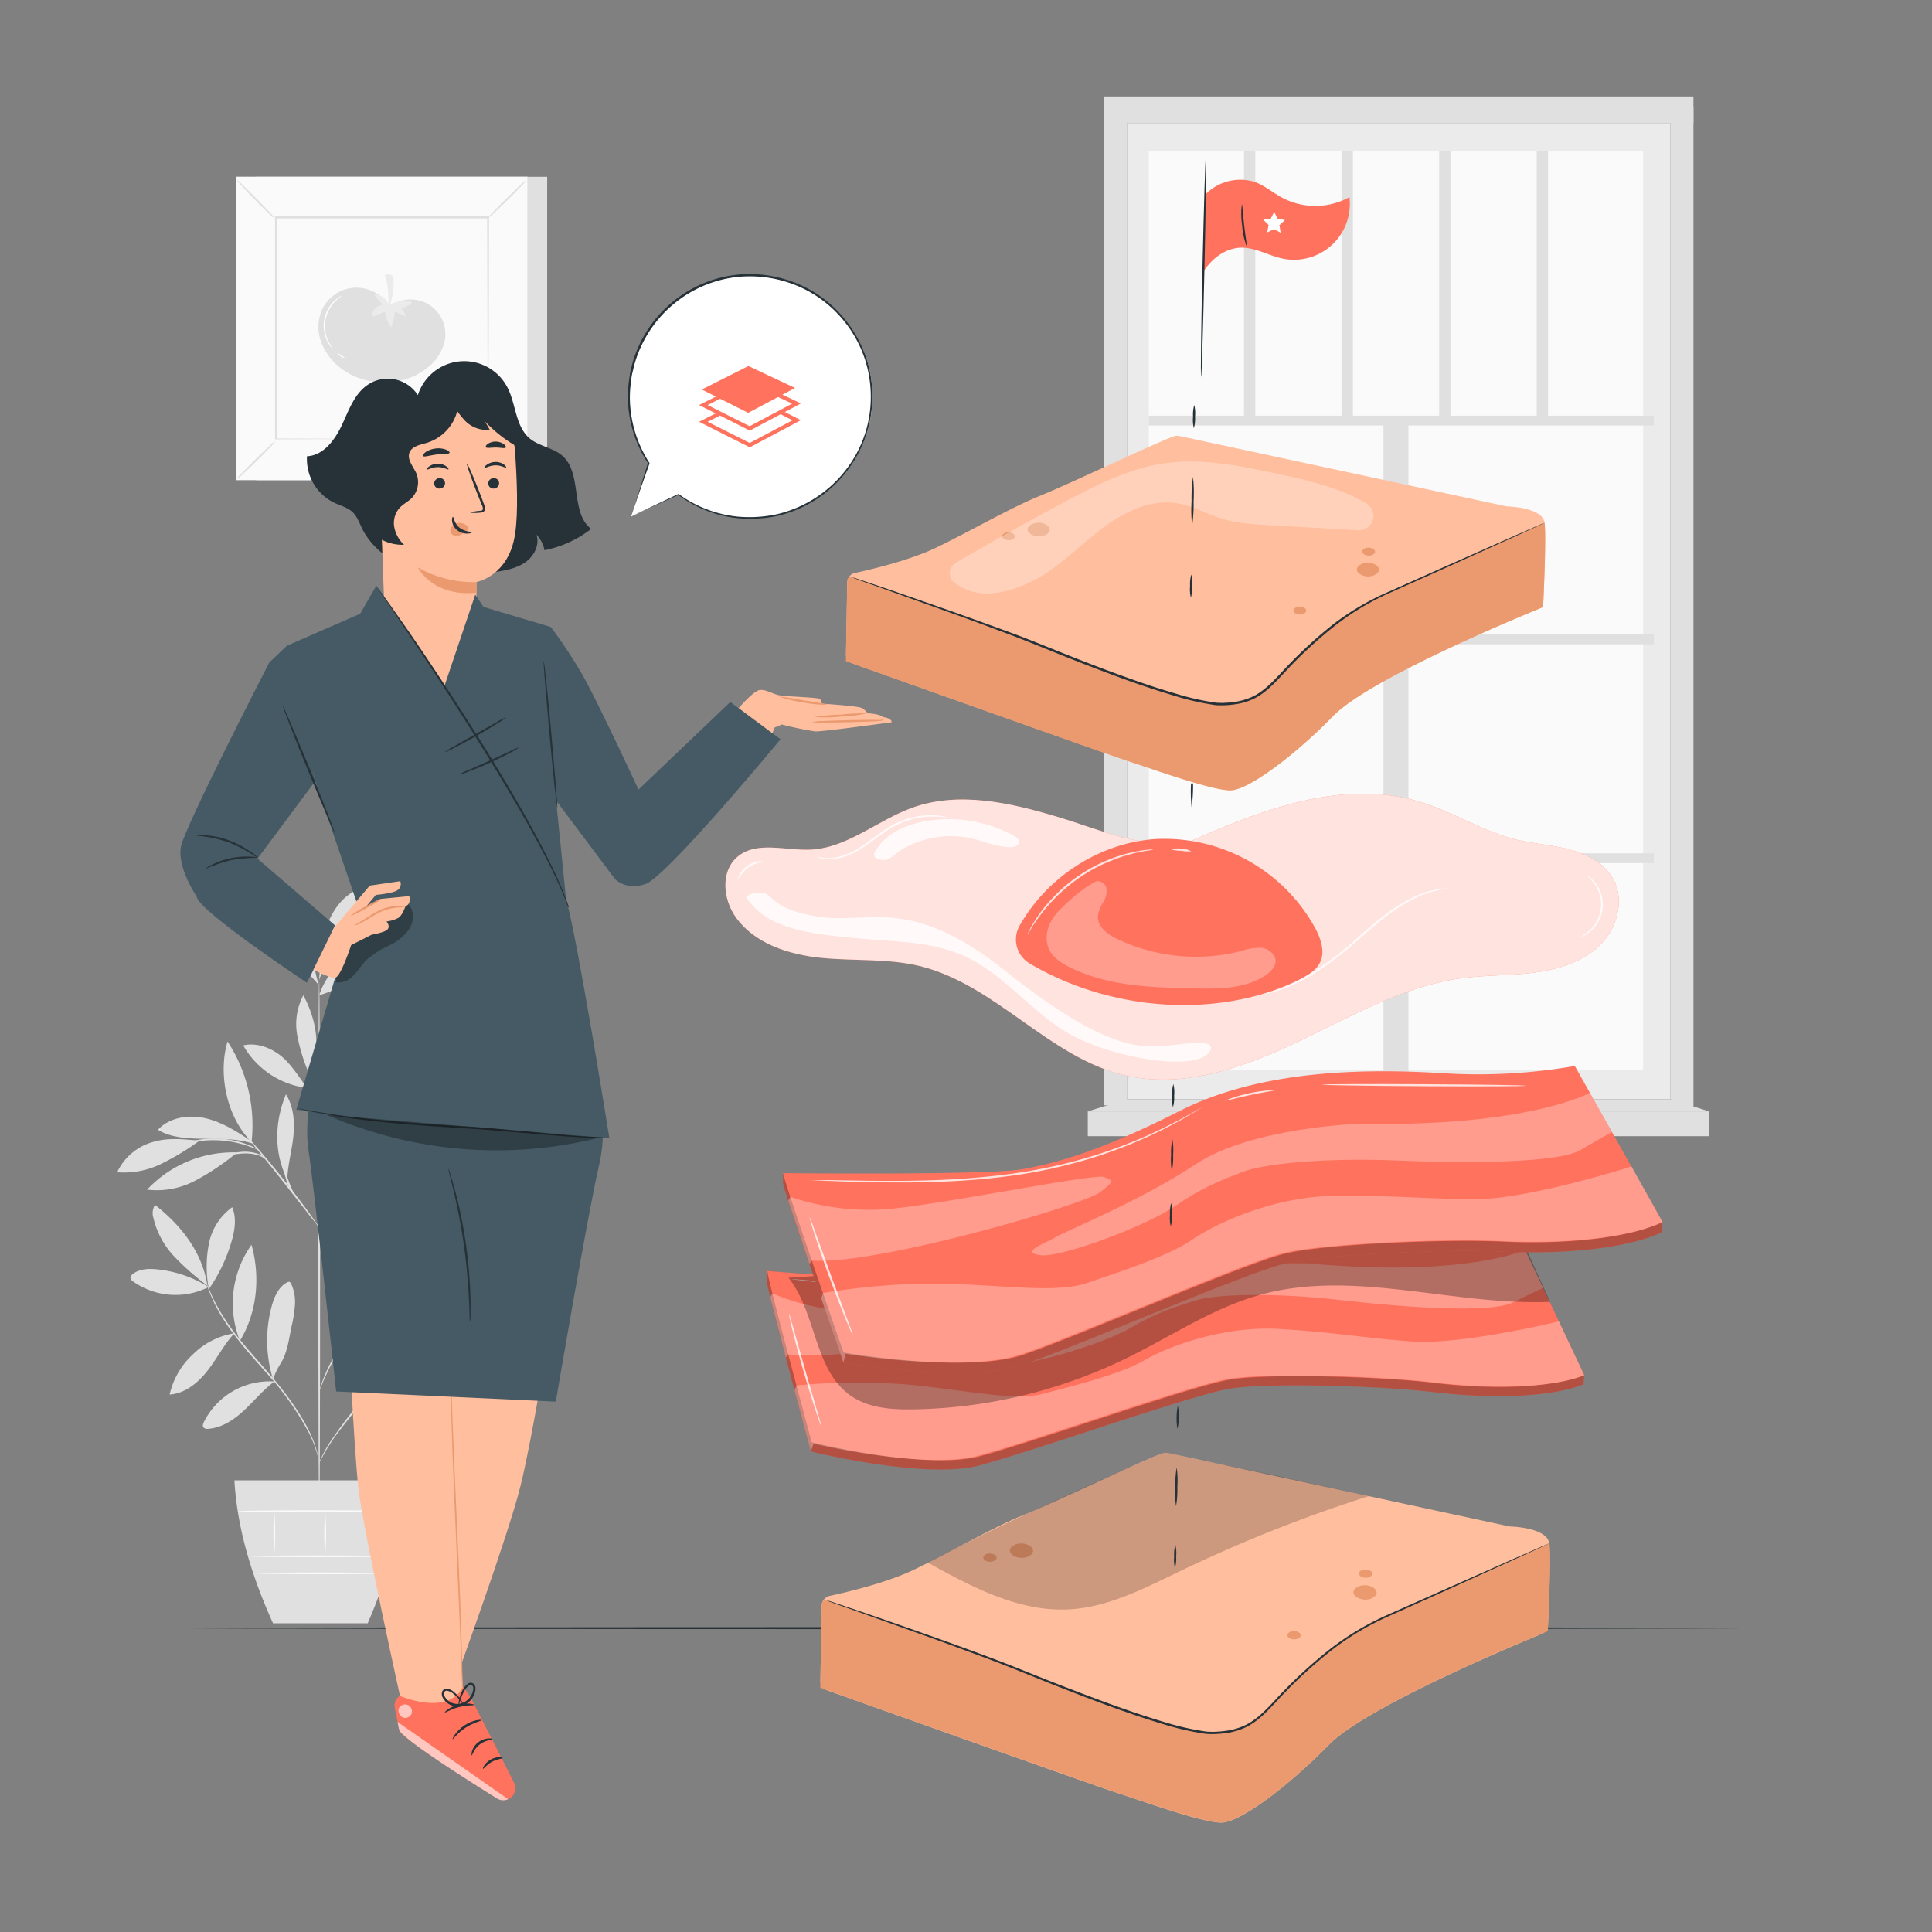 <svg xmlns="http://www.w3.org/2000/svg" viewBox="0 0 500 500"><rect x="0" y="0" width="500" height="500" fill="#808080" stroke="none"/><g id="freepik--background-complete--inject-4"><rect x="66.29" y="45.76" width="75.32" height="78.51" style="fill:#e0e0e0"></rect><rect x="61.19" y="45.76" width="75.32" height="78.51" style="fill:#fafafa"></rect><path d="M136.54,124.3H61.17V45.74h75.37Zm-75.32,0h75.27V45.78H61.22Z" style="fill:#e0e0e0"></path><rect x="71.32" y="56.32" width="55.07" height="57.4" style="fill:#fafafa"></rect><path d="M71.32,114.1A9.35,9.35,0,0,1,70,115.68c-.88.93-2.12,2.19-3.5,3.55s-2.66,2.58-3.6,3.44A8.42,8.42,0,0,1,61.27,124a8.6,8.6,0,0,1,1.35-1.57c.88-.93,2.12-2.19,3.51-3.56s2.67-2.59,3.6-3.45A9,9,0,0,1,71.32,114.1Z" style="fill:#e0e0e0"></path><path d="M126.39,114a9.35,9.35,0,0,1,1.58,1.36c.93.88,2.18,2.12,3.55,3.5s2.58,2.66,3.44,3.6a9.54,9.54,0,0,1,1.33,1.59,8.43,8.43,0,0,1-1.58-1.35c-.93-.88-2.18-2.12-3.55-3.51s-2.59-2.67-3.45-3.6A8.43,8.43,0,0,1,126.39,114Z" style="fill:#e0e0e0"></path><path d="M126.24,56.47a8.79,8.79,0,0,1,1.36-1.58c.88-.93,2.11-2.19,3.5-3.55s2.66-2.58,3.59-3.44a8.26,8.26,0,0,1,1.6-1.33,9.11,9.11,0,0,1-1.36,1.57c-.87.93-2.11,2.19-3.5,3.56s-2.67,2.59-3.61,3.45A9.17,9.17,0,0,1,126.24,56.47Z" style="fill:#e0e0e0"></path><path d="M71.17,56.61a9.35,9.35,0,0,1-1.58-1.36c-.93-.88-2.19-2.11-3.55-3.5s-2.58-2.66-3.44-3.6a8.42,8.42,0,0,1-1.33-1.59,8.22,8.22,0,0,1,1.57,1.35c.93.88,2.19,2.12,3.56,3.51S69,54.09,69.85,55A8.74,8.74,0,0,1,71.17,56.61Z" style="fill:#e0e0e0"></path><path d="M126.24,113.72a1.23,1.23,0,0,1,0-.28c0-.19,0-.46,0-.8,0-.72,0-1.75,0-3.1,0-2.72,0-6.67-.06-11.7,0-10-.06-24.37-.11-41.52l.22.21-54.92,0h0l.24-.24c0,21.07,0,40.78,0,57.4l-.21-.21,39.76.11,11.17,0,3,0h0l-2.91,0-11.12,0-39.9.11h-.21v-.21c0-16.62,0-36.33,0-57.4v-.25h.24l54.92,0h.21v.22c0,17.2-.08,31.57-.11,41.66,0,5,0,8.94,0,11.65q0,2,0,3.06c0,.33,0,.59,0,.78A2.28,2.28,0,0,1,126.24,113.72Z" style="fill:#e0e0e0"></path><path d="M100.47,78.84a9.85,9.85,0,0,0-17.26,1.61,11.33,11.33,0,0,0,.14,8.69A15.6,15.6,0,0,0,89,95.86c6.43,4.38,15.77,4.18,21.76-.8a12,12,0,0,0,4.41-7.25,9,9,0,0,0-13.34-9.14" style="fill:#e0e0e0"></path><path d="M100.49,78.83a3.42,3.42,0,0,0-3.64-2.51L99,78.88A3.37,3.37,0,0,0,96.35,81c-.1.26-.13.63.12.76a.64.64,0,0,0,.54,0l2.62-1.09a9.06,9.06,0,0,0,1.56,4.07,10.55,10.55,0,0,0,1-4.09l2.89,1.28a4.21,4.21,0,0,0-1.36-2.14,7.24,7.24,0,0,0,2.42-1c.22-.14.47-.37.37-.62s-.31-.23-.52-.25A9.54,9.54,0,0,0,100.47,79" style="fill:#ebebeb"></path><path d="M100.3,79.91a18.87,18.87,0,0,0-.72-8.73c.69-.16,1.54-.26,2,.29a1.86,1.86,0,0,1,.3,1.16,20.62,20.62,0,0,1-1.55,8.06" style="fill:#ebebeb"></path><path d="M86.25,90.39s-.18-.14-.45-.45a8.14,8.14,0,0,1-1-1.45,9.12,9.12,0,0,1-.91-5.64,9,9,0,0,1,2.68-5A8.27,8.27,0,0,1,88,76.75a1.94,1.94,0,0,1,.58-.28,16.66,16.66,0,0,0-1.8,1.5A9.09,9.09,0,0,0,85,88.39,18.27,18.27,0,0,0,86.25,90.39Z" style="fill:#fff"></path><path d="M89.16,92.59c0,.08-.49,0-1-.35s-.7-.73-.64-.78.4.22.83.52S89.19,92.5,89.16,92.59Z" style="fill:#fff"></path><path d="M54,333.08a31.06,31.06,0,0,0-13.29-4.57c-2.17-.22-4.54-.16-6.29,1.16-.36.28-.73.69-.64,1.14a1.4,1.4,0,0,0,.61.79A19,19,0,0,0,54,333.08" style="fill:#e0e0e0"></path><path d="M53.66,332.71a64.31,64.31,0,0,1-8.58-7.55,21.82,21.82,0,0,1-5.39-10,4,4,0,0,1,.43-3.33c6.84,5.35,12.22,12.26,13.54,20.84" style="fill:#e0e0e0"></path><path d="M53.93,333a30.93,30.93,0,0,1,.16-11.27,15.25,15.25,0,0,1,6-9.3c1.18,2.77.68,6-.16,8.84a42.7,42.7,0,0,1-6,12.53" style="fill:#e0e0e0"></path><path d="M60.64,345.05A19.7,19.7,0,0,0,50,350.44a20.25,20.25,0,0,0-6.1,10.47c4-.25,7.38-3.06,9.84-6.22s4.16-6.62,6.86-9.58" style="fill:#e0e0e0"></path><path d="M62.09,347a26.27,26.27,0,0,1,3-24.86c2.32,8.25,1.47,17.57-3,24.86" style="fill:#e0e0e0"></path><path d="M71,357.53A19,19,0,0,0,52.78,368c-.22.45-.42,1-.12,1.42a1.37,1.37,0,0,0,1.2.36c3.59-.24,6.76-2.39,9.38-4.84s4.9-5.29,7.8-7.42" style="fill:#e0e0e0"></path><path d="M70.67,357A34,34,0,0,1,70.33,338c.67-2.43,1.79-5,4-6.13a.77.77,0,0,1,.62-.11.83.83,0,0,1,.39.45,11.41,11.41,0,0,1,1,5.42,34.18,34.18,0,0,1-.85,5.5c-.71,3.35-1.09,7-2.93,9.85a21.54,21.54,0,0,0-1.17,2.17c-.35.73-.35,1-.67,1.58" style="fill:#e0e0e0"></path><path d="M94.13,360.45c-1.74-6.62.11-14.63,4.27-20.05.31-.4.72-.83,1.22-.78.77.07,1,1.09.93,1.86a36.26,36.26,0,0,1-6.42,19" style="fill:#e0e0e0"></path><path d="M96.25,361.89A29.16,29.16,0,0,0,120.17,357a19.34,19.34,0,0,0-13-1.59c-4.33,1-8.28,2.92-11,6.45" style="fill:#e0e0e0"></path><path d="M98,357.49c4.5-7.33,13.12-12.12,21.71-12.56-1,3.5-3.86,6.21-7.1,7.86a39.4,39.4,0,0,1-10.42,3c-1.39.27-3.29.57-4.19,1.66" style="fill:#e0e0e0"></path><path d="M94.58,336.13a62.54,62.54,0,0,0,2.77-12.72,21.14,21.14,0,0,0-2.53-12.58c-4.2,8.13-4.63,17.63-.37,25.74" style="fill:#e0e0e0"></path><path d="M108.72,329c4.92-8.93,14.94-16.06,25.09-17.06-3.92,9.74-14.59,17.27-25.09,17.06" style="fill:#e0e0e0"></path><path d="M105.63,330.73c7.33,1.12,13.57,5.8,20.42,8.63a9.21,9.21,0,0,0,4.62.89,3.61,3.61,0,0,0,2.26-6.39,10,10,0,0,0-3.35-2c-7.46-3.1-15.46-3.18-23.32-1.3" style="fill:#e0e0e0"></path><path d="M101.39,335.87c1.66.48,2.23,1.33,3.54,2.45a38.12,38.12,0,0,0,15.49,8c.59.14,1.36.2,1.66-.33s-.07-1-.4-1.45a21.32,21.32,0,0,0-9.35-6.35c-3.58-1.33-6.67-2.93-10.94-2.59" style="fill:#e0e0e0"></path><path d="M96.61,304.83a29.28,29.28,0,0,0,22.46,7.64,1.5,1.5,0,0,0,1-.37c.56-.61-.12-1.56-.78-2.07-6.6-5.15-14.6-7.29-22.71-5.2" style="fill:#e0e0e0"></path><path d="M102.28,302.75a31.31,31.31,0,0,1,28-4.62A22.31,22.31,0,0,1,117,304a42.29,42.29,0,0,1-14.68-1.24" style="fill:#e0e0e0"></path><path d="M100,288.49c-.65-6.6-.23-11.8-.69-18.43,0-.52-.15-1.16-.65-1.35-.68-.27-1.26.58-1.49,1.28A21.1,21.1,0,0,0,100,288.34" style="fill:#e0e0e0"></path><path d="M99.55,289.21a38.7,38.7,0,0,0,10.92-10.61c2.16-3,4-6.49,3.49-10.11a10.46,10.46,0,0,0-7.88,3.91,22.07,22.07,0,0,0-4,8.08c-.87,2.9-1.48,5.88-2.51,8.73" style="fill:#e0e0e0"></path><path d="M110.28,286.23a88,88,0,0,0,26.88-15.84c-3.21-1.3-6.89-.52-10.1.77a31.87,31.87,0,0,0-16.92,15" style="fill:#e0e0e0"></path><path d="M102.57,292.82a54.43,54.43,0,0,0,14.92.07c4.84-.8,9.41-2.72,13.94-4.63a1.59,1.59,0,0,0,.94-.71,1.09,1.09,0,0,0-.34-1.2,2.89,2.89,0,0,0-1.19-.55c-4.91-1.38-10.22-.73-15,.9a70.14,70.14,0,0,0-13.22,6.12" style="fill:#e0e0e0"></path><path d="M74.24,305.05c-3.39-6.83-3.17-14.8-.24-21.85,2,3.14,2.31,7.13,1.93,10.87s-1.51,7.57-1.59,11.32" style="fill:#e0e0e0"></path><path d="M60.71,298.23a30.46,30.46,0,0,0-22.64,9.65,21.21,21.21,0,0,0,12.4-2.3,62.77,62.77,0,0,0,10.63-7.11" style="fill:#e0e0e0"></path><path d="M51.62,295.19c-4.13-.33-8.11-.85-12.09.37a14.52,14.52,0,0,0-9.21,7.82,21.94,21.94,0,0,0,11.33-2.14,65.4,65.4,0,0,0,10-6.05" style="fill:#e0e0e0"></path><path d="M65.08,295.33c-3.72-2.44-7.54-4.92-11.87-5.93s-9.35-.26-12.37,3c3.51,2.06,7.76,2.3,11.83,2.3s9-.05,12.88,1.31" style="fill:#e0e0e0"></path><path d="M65.11,295.53c-6.36-6.25-8.77-17.46-6.22-26a39.63,39.63,0,0,1,6.22,26" style="fill:#e0e0e0"></path><path d="M82.59,277.84c1.2-2.79,2-5.72,3.12-8.56a24.56,24.56,0,0,1,4.45-7.88A11.7,11.7,0,0,1,98,257.32a31.71,31.71,0,0,1-15.28,20.56" style="fill:#e0e0e0"></path><path d="M79.43,281.52c-2-2.73-4.28-6.44-7-8.48s-6.2-3.27-9.48-2.49a22.09,22.09,0,0,0,16.45,11" style="fill:#e0e0e0"></path><path d="M80.06,278.06a47.23,47.23,0,0,1-3.14-10.16,15.93,15.93,0,0,1,1.59-10.33c3.49,6.6,4.62,13.69,1.73,20.57" style="fill:#e0e0e0"></path><path d="M82.62,257.57c2-6.54,8-11.35,14.44-13.56a5.36,5.36,0,0,1,2.53-.38,2.19,2.19,0,0,1,1.86,1.55c.24,1.12-.68,2.11-1.55,2.85a48.86,48.86,0,0,1-17.28,9.54" style="fill:#e0e0e0"></path><path d="M82.69,252.23c.26-4.22.52-8.5,1.89-12.5s4-7.74,7.86-9.49c.66,4.26-1.22,8.5-3.49,12.16s-5,7.13-6.36,11.22" style="fill:#e0e0e0"></path><path d="M82.59,255.13c-1.63-4.77-1.8-10.82-4.66-15-2-2.9-5.19-4.88-6.91-8a12.08,12.08,0,0,0,.41,9,26,26,0,0,0,5.28,7.56c2.11,2.25,3.92,4,5.88,6.34" style="fill:#e0e0e0"></path><path d="M82.62,395.51c-.12,0-.23-31.8-.24-71s.08-71,.21-71,.24,31.79.25,71S82.75,395.51,82.62,395.51Z" style="fill:#e0e0e0"></path><path d="M110.41,300.25a6.45,6.45,0,0,1-1.19.45l-3.29,1.11c-2.78.95-6.59,2.32-10.73,4s-8,3.19-10.15,5.09a7.44,7.44,0,0,0-2,2.7c-.32.75-.38,1.21-.42,1.2a1.26,1.26,0,0,1,0-.34,5.74,5.74,0,0,1,.24-.92,7.12,7.12,0,0,1,2-2.88,17.65,17.65,0,0,1,4.41-2.74C91,307.11,93,306.25,95,305.4c4.15-1.7,8-3,10.8-3.9,1.4-.43,2.54-.76,3.34-1A6.67,6.67,0,0,1,110.41,300.25Z" style="fill:#e0e0e0"></path><path d="M119.52,277.88a2.12,2.12,0,0,1-.33.36l-1,1-3.81,3.46L101.68,294c-5,4.4-9.23,8.61-12.19,11.78-1.49,1.58-2.66,2.9-3.45,3.81l-.93,1a2,2,0,0,1-.34.35,2.08,2.08,0,0,1,.27-.41c.2-.25.48-.63.86-1.1.76-1,1.89-2.3,3.35-3.92a162.1,162.1,0,0,1,12.12-11.91c5-4.39,9.49-8.34,12.77-11.19l3.91-3.35,1.07-.89A2.15,2.15,0,0,1,119.52,277.88Z" style="fill:#e0e0e0"></path><path d="M96.33,298.43c-.13-.06.91-2.45,1.94-5.47s1.53-5.56,1.66-5.54a18.49,18.49,0,0,1-1.23,5.69,34.74,34.74,0,0,1-1.54,3.82A6.09,6.09,0,0,1,96.33,298.43Z" style="fill:#e0e0e0"></path><path d="M82.65,317.67a5.93,5.93,0,0,1-.76-.88l-2-2.51c-1.65-2.12-3.91-5-6.46-8.25s-4.88-6.08-6.57-8.16l-2-2.47a5.78,5.78,0,0,1-.69-.95,5.61,5.61,0,0,1,.83.83c.51.55,1.23,1.37,2.11,2.38,1.75,2,4.13,4.87,6.68,8.08s4.78,6.17,6.36,8.35c.78,1.08,1.41,2,1.83,2.59A4.9,4.9,0,0,1,82.65,317.67Z" style="fill:#e0e0e0"></path><path d="M76.56,309.85A11.15,11.15,0,0,1,74,305.07a13.54,13.54,0,0,1-.58-4.82l.2,0c-.09.37-.16.56-.19.56s0-.21,0-.59h.2a22.41,22.41,0,0,0,.82,4.69A35.16,35.16,0,0,0,76.56,309.85Z" style="fill:#e0e0e0"></path><path d="M68.69,300a7.92,7.92,0,0,0-1.78-1,11.91,11.91,0,0,0-4.95-.39,30,30,0,0,0-5,.8,14.37,14.37,0,0,1-2,.49,7.16,7.16,0,0,1,2-.8,22.52,22.52,0,0,1,5-.95,10.78,10.78,0,0,1,5.1.55A3.09,3.09,0,0,1,68.69,300Z" style="fill:#e0e0e0"></path><path d="M66.83,297.56c0,.07-1-.42-2.73-1a28.19,28.19,0,0,0-6.82-1.4,28.71,28.71,0,0,0-6.94.35c-1.76.32-2.83.65-2.85.57a3,3,0,0,1,.72-.31,19.23,19.23,0,0,1,2.06-.57,24.16,24.16,0,0,1,13.94,1.06,18.14,18.14,0,0,1,2,.88A2.68,2.68,0,0,1,66.83,297.56Z" style="fill:#e0e0e0"></path><path d="M82.59,287.42a58.37,58.37,0,0,1-2-6.92,57,57,0,0,1-1.55-7,54.48,54.48,0,0,1,2,6.92A58,58,0,0,1,82.59,287.42Z" style="fill:#e0e0e0"></path><path d="M82.72,287.42a32.8,32.8,0,0,0-2.21-4.14,18.34,18.34,0,0,0-3.25-3.36,3.12,3.12,0,0,1,1.26.65A10.44,10.44,0,0,1,80.89,283,9.23,9.23,0,0,1,82.72,287.42Z" style="fill:#e0e0e0"></path><path d="M82.62,378.56c-.05,0-.14-.77-.5-2.12a30,30,0,0,0-2.12-5.5,76.58,76.58,0,0,0-11.28-15.89c-2.52-2.87-5-5.59-7-8.18a57.76,57.76,0,0,1-5-7.26,34.78,34.78,0,0,1-2.54-5.38c-.23-.66-.4-1.18-.5-1.54a2.88,2.88,0,0,1-.13-.55s.28.73.8,2a40.14,40.14,0,0,0,2.65,5.28A61.27,61.27,0,0,0,62,346.6c2.08,2.57,4.53,5.27,7,8.15,5.09,5.72,9.08,11.48,11.22,16.05a27.59,27.59,0,0,1,2,5.6c.14.69.24,1.23.28,1.6A2.36,2.36,0,0,1,82.62,378.56Z" style="fill:#e0e0e0"></path><path d="M107.73,350.19a9.35,9.35,0,0,1-1.31.74,30,30,0,0,0-3.42,2.26,39.57,39.57,0,0,0-4.48,4.09c-1.57,1.66-3.19,3.59-4.85,5.66-3.3,4.15-6.4,7.82-8.25,10.75-.94,1.46-1.62,2.68-2.07,3.54a10.06,10.06,0,0,1-.73,1.33,1.31,1.31,0,0,1,.13-.37c.09-.24.23-.6.44-1a33.16,33.16,0,0,1,2-3.63,118,118,0,0,1,8.16-10.87c1.66-2.07,3.3-4,4.91-5.66a36.07,36.07,0,0,1,4.59-4.06,22.81,22.81,0,0,1,3.53-2.15c.43-.22.79-.36,1-.46A1.59,1.59,0,0,1,107.73,350.19Z" style="fill:#e0e0e0"></path><path d="M108.23,359.4a21.89,21.89,0,0,1-2.79.4,36.73,36.73,0,0,0-6.59,1.3,19.94,19.94,0,0,0-5.91,3.1c-1.36,1.05-2,1.92-2.07,1.87a2.23,2.23,0,0,1,.42-.64A10,10,0,0,1,92.73,364a18.12,18.12,0,0,1,6-3.29,29.69,29.69,0,0,1,6.7-1.18A14.87,14.87,0,0,1,108.23,359.4Z" style="fill:#e0e0e0"></path><path d="M91.69,365.06c-.15-.08,1.1-2,2.08-4.57s1.12-4.88,1.29-4.85a4.54,4.54,0,0,1,0,1.49,16.34,16.34,0,0,1-.81,3.52,17.39,17.39,0,0,1-1.62,3.22A4.63,4.63,0,0,1,91.69,365.06Z" style="fill:#e0e0e0"></path><path d="M115.87,325.49a1.92,1.92,0,0,1-.45.24l-1.31.59c-.57.25-1.26.56-2,1s-1.7.83-2.65,1.4l-1.52.86c-.53.3-1,.66-1.6,1-1.12.68-2.24,1.52-3.44,2.37a63.94,63.94,0,0,0-7.17,6.31,64.6,64.6,0,0,0-6.06,7.38c-.81,1.23-1.61,2.37-2.25,3.52-.33.56-.67,1.09-1,1.63l-.81,1.55c-.54,1-.93,1.9-1.31,2.7s-.67,1.5-.9,2.08-.4,1-.55,1.33a1.72,1.72,0,0,1-.22.45,2.22,2.22,0,0,1,.14-.48c.12-.36.28-.81.47-1.36a22,22,0,0,1,.83-2.12c.35-.82.72-1.76,1.25-2.75l.79-1.57c.27-.54.61-1.08.93-1.66.63-1.15,1.42-2.32,2.23-3.56a56.94,56.94,0,0,1,13.33-13.79c1.21-.85,2.35-1.68,3.48-2.35.57-.34,1.09-.7,1.63-1l1.54-.85c1-.55,1.9-.95,2.7-1.34s1.51-.68,2.09-.9l1.35-.52A2.6,2.6,0,0,1,115.87,325.49Z" style="fill:#e0e0e0"></path><path d="M96,338.81a3.18,3.18,0,0,1,1.1-1.63,6.89,6.89,0,0,1,4.4-1.69,12,12,0,0,1,4.63.91,6.22,6.22,0,0,1,1.75.85,11.37,11.37,0,0,1-1.85-.55,14.16,14.16,0,0,0-4.52-.75,7.16,7.16,0,0,0-4.2,1.48A13.49,13.49,0,0,0,96,338.81Z" style="fill:#e0e0e0"></path><path d="M93,341.87a16,16,0,0,0,1.25-4.06,16.26,16.26,0,0,0-.28-4.25,2.73,2.73,0,0,1,.52,1.18,8.32,8.32,0,0,1,.22,3.12,8.44,8.44,0,0,1-.93,3C93.41,341.54,93.07,341.9,93,341.87Z" style="fill:#e0e0e0"></path><path d="M60.66,383.11c.69,12.16,4.35,24.52,10,37h24.5c5.37-12.37,8.78-24.71,9.38-37Z" style="fill:#e0e0e0"></path><path d="M100.55,402.78c0,.13-8.06.23-18,.23s-18-.1-18-.23,8.06-.23,18-.23S100.55,402.65,100.55,402.78Z" style="fill:#fafafa"></path><path d="M100,407.18c0,.13-7.56.23-16.88.23s-16.89-.1-16.89-.23,7.56-.23,16.89-.23S100,407.06,100,407.18Z" style="fill:#fafafa"></path><path d="M71,391.09a69.39,69.39,0,0,1,0,11.29,69.39,69.39,0,0,1,0-11.29Z" style="fill:#fafafa"></path><path d="M84.16,391.09a74.38,74.38,0,0,1,0,11.69,74.38,74.38,0,0,1,0-11.69Z" style="fill:#fafafa"></path><path d="M96.48,391a77.21,77.21,0,0,1,0,11.91,77.21,77.21,0,0,1,0-11.91Z" style="fill:#fafafa"></path><path d="M103.74,391.09c0,.13-9.45.23-21.12.23s-21.13-.1-21.13-.23,9.46-.23,21.13-.23S103.74,391,103.74,391.09Z" style="fill:#fafafa"></path><rect x="291.68" y="31.86" width="140.63" height="252.63" style="fill:#ebebeb"></rect><rect x="297.3" y="39.19" width="127.94" height="237.78" style="fill:#fafafa"></rect><polygon points="438.26 286.77 432.31 284.49 432.31 27.58 438.26 27.58 438.26 286.77" style="fill:#e0e0e0"></polygon><rect x="297.3" y="107.59" width="130.72" height="2.53" style="fill:#e0e0e0"></rect><rect x="297.3" y="164.21" width="130.72" height="2.53" style="fill:#e0e0e0"></rect><rect x="297.3" y="220.84" width="130.72" height="2.53" style="fill:#e0e0e0"></rect><rect x="273.85" y="193.05" width="174.85" height="6.46" transform="translate(164.99 557.55) rotate(-90)" style="fill:#e0e0e0"></rect><rect x="321.94" y="39.19" width="2.93" height="69.67" style="fill:#e0e0e0"></rect><rect x="347.19" y="39.19" width="2.93" height="69.67" style="fill:#e0e0e0"></rect><rect x="372.45" y="39.19" width="2.93" height="69.67" style="fill:#e0e0e0"></rect><rect x="397.71" y="39.19" width="2.93" height="69.67" style="fill:#e0e0e0"></rect><rect x="285.74" y="27.58" width="5.95" height="258.48" style="fill:#e0e0e0"></rect><rect x="285.74" y="24.97" width="152.52" height="6.89" style="fill:#e0e0e0"></rect><rect x="281.52" y="287.62" width="160.77" height="6.42" style="fill:#e0e0e0"></rect><polygon points="432.31 284.49 442.29 287.62 281.52 287.62 291.68 284.49 432.31 284.49" style="fill:#e0e0e0"></polygon></g><g id="freepik--Floor--inject-4"><path d="M453.71,421.36c0,.14-91.21.26-203.7.26s-203.72-.12-203.72-.26,91.19-.26,203.72-.26S453.71,421.21,453.71,421.36Z" style="fill:#263238"></path></g><g id="freepik--bread-2--inject-4"><path d="M212.32,434.87l.34-19.31a2.66,2.66,0,0,1,2.09-2.55c4.35-.94,14.65-3.36,21.73-6.75,9.17-4.38,20.16-10.81,28-14,8.66-3.51,31.86-14.62,36.4-16.16a2.6,2.6,0,0,1,1.41-.08L390.5,395a3.11,3.11,0,0,0,.44.06c1.43.05,9.54.53,10,4.41.44,3.47-.1,16.38-.31,21.05a2.66,2.66,0,0,1-1.64,2.33c-8.14,3.35-45.71,19.14-55.06,28.7-10.5,10.73-22.79,19.92-27.64,20.14s-22.3-6.16-27.43-7.77c-4.64-1.45-63.68-22.5-74.79-26.46A2.66,2.66,0,0,1,212.32,434.87Z" style="fill:#ffbe9d"></path><path d="M401,399.43s-29,13.18-41.85,18.73S337,433.05,331.5,438.74s-8.21,9.5-17.3,9.75S277.65,437.75,263.45,432c-13.69-5.53-42.66-15.53-49.36-17.83a1.08,1.08,0,0,0-1.42,1l-.07,3.67-.31,17.92s71.47,25.49,76.59,27.1,22.57,8,27.43,7.77,17.14-9.41,27.64-20.14,56.62-29.34,56.62-29.34S401.5,403.69,401,399.43Z" style="fill:#eb996e"></path><path d="M263.63,399.49c-1.47.21-2.51,1.2-2.24,2.12s1.82,1.65,3.32,1.56,2.73-1,2.65-1.93-1.48-1.78-3-1.8" style="fill:#eb996e"></path><path d="M352.54,410.3c-1.46.21-2.5,1.2-2.23,2.12s1.81,1.65,3.32,1.56,2.73-1,2.64-1.93-1.47-1.77-3-1.8" style="fill:#eb996e"></path><path d="M353,406.19c-.84.12-1.45.69-1.29,1.23s1.05.95,1.92.9,1.58-.58,1.53-1.12-.85-1-1.73-1" style="fill:#eb996e"></path><path d="M334.5,422.14c-.85.12-1.45.69-1.29,1.23s1.05.95,1.92.89,1.57-.57,1.52-1.11-.85-1-1.72-1" style="fill:#eb996e"></path><path d="M255.79,402.05c-.85.12-1.45.7-1.29,1.23s1,1,1.91.9,1.58-.58,1.53-1.12-.85-1-1.73-1" style="fill:#eb996e"></path><path d="M214.09,414.18l.52.15,1.49.49,5.72,1.93c5,1.69,12.13,4.16,21,7.31,4.41,1.58,9.24,3.33,14.4,5.27s10.6,4.21,16.37,6.46,11.84,4.58,18.21,6.79q4.77,1.67,9.77,3.16a68.65,68.65,0,0,0,10.27,2.34,8.17,8.17,0,0,0,1.31.1c.44,0,.87.06,1.31,0l1.32-.07,1.31-.15a16.89,16.89,0,0,0,5-1.4c3.13-1.46,5.48-4,7.8-6.46a121,121,0,0,1,14.25-13.26,70.89,70.89,0,0,1,15.13-9l14-6.23,20.29-9,5.53-2.42,1.45-.62.49-.2s-.15.09-.47.25l-1.42.66-5.49,2.51L373.35,412l-14,6.29a70.77,70.77,0,0,0-15,9,121.62,121.62,0,0,0-14.17,13.23c-2.31,2.42-4.7,5.06-7.95,6.58a17.7,17.7,0,0,1-5.11,1.45l-1.34.14-1.34.08c-.44,0-.9,0-1.35,0a8.67,8.67,0,0,1-1.35-.1,71.26,71.26,0,0,1-10.36-2.36q-5-1.5-9.79-3.18c-6.38-2.22-12.45-4.56-18.22-6.83s-11.19-4.55-16.34-6.49-10-3.73-14.37-5.33l-20.91-7.47-5.68-2-1.48-.54C214.26,414.26,214.09,414.18,214.09,414.18Z" style="fill:#263238"></path><g style="opacity:0.2"><path d="M240.15,404.41c11.4,6.31,23.59,12.81,36.6,12.09,10-.56,19.25-5.37,28.3-9.72a372.11,372.11,0,0,1,49.23-19.59c-13-2.82-25.51-5.69-38.59-8.3-4-.8-11-2.3-13.48-2.93a3.31,3.31,0,0,0-1.87.32c-2.73,1.17-12.79,5.55-16,7-26.24,11.89-28.81,13.24-44.17,21.11"></path></g></g><g id="freepik--Bacon--inject-4"><path d="M198.4,331.31c-.32.82,11.46,44.33,11.46,44.33s29.54,7.33,43.54,3.63,55.13-18.29,64.86-19.88,38.63-.78,52.75.9,29.9,1.5,38.79-2l.21-2.39-18.69-36.8a136.52,136.52,0,0,1-32.45-.6c-18.54-2.44-43.43-3.89-63.68,4.62s-30.74,10.44-38.95,11.35c-7.71.86-52.27-5.13-57.63-5.56Z" style="fill:#FF725E"></path><path d="M198.4,331.31c-.32.82,11.46,44.33,11.46,44.33s29.54,7.33,43.54,3.63,55.13-18.29,64.86-19.88,38.63-.78,52.75.9,29.9,1.5,38.79-2l.21-2.39-18.69-36.8a136.52,136.52,0,0,1-32.45-.6c-18.54-2.44-43.43-3.89-63.68,4.62s-30.74,10.44-38.95,11.35c-7.71.86-52.27-5.13-57.63-5.56Z" style="opacity:0.3"></path><path d="M198.61,328.93c-.32.82,11.47,44.33,11.47,44.33s29.53,7.33,43.53,3.62,55.14-18.29,64.86-19.87,38.64-.79,52.75.9,29.9,1.49,38.79-2l-18.48-39.18a136.5,136.5,0,0,1-32.45-.6c-18.53-2.45-43.43-3.89-63.68,4.62s-30.74,10.43-38.95,11.35S198.61,328.93,198.61,328.93Z" style="fill:#FF725E"></path><path d="M410,355.92c-8.89,3.48-25.07,3.52-39.19,1.83s-43-2.48-52.75-.9S267.21,373,253.21,376.73s-42.65-3.13-42.65-3.13l-.7,2-4.24-15.81.52-1.24a165.17,165.17,0,0,1,28.75-.22c14.54,1.31,27.45,4.39,35.17,2.35s19.85-5,26-8.58,20.47-9.06,35.17-8.16,22.26,2.39,34.36,3.24,35.68-4.64,37.84-5.23Z" style="fill:#fff;opacity:0.3"></path><path d="M199.33,335.67l.57-.92a59.34,59.34,0,0,0,25.86,4.56c15.06-.63,48.29-5,50.25-3.89s2.74.94-1.41,3.64S219.32,352.84,204,350.5l-.63.82Z" style="fill:#fff;opacity:0.3"></path><path d="M394.71,323.48s-15.57,7.22-56.18,3.48c0,0-26.13-1-40.19,6.94s-32.33,13.79-35,15.15-9,3-4.22,4.1,26.14-5.19,33.25-9.37,11.69-5.52,17.14-7.24,20.84-2,37.54-.07,38.82,3.43,44.44.63,7.86-3.77,7.86-3.77Z" style="fill:#fff;opacity:0.3"></path><g style="opacity:0.8"><path d="M301.09,320.11s-.06.06-.21.14l-.65.36c-.58.32-1.43.77-2.55,1.33-2.24,1.1-5.51,2.63-9.69,4.22a114.6,114.6,0,0,1-15,4.56,122.66,122.66,0,0,1-19,2.77,221.38,221.38,0,0,1-34.82-.89c-4.44-.41-8-.81-10.5-1.08l-2.85-.34-.74-.1a.83.83,0,0,1-.25-.06h.25l.75.05,2.86.25,10.51.91c8.87.7,21.19,1.64,34.75.74a125.64,125.64,0,0,0,18.92-2.72,118.82,118.82,0,0,0,15-4.43c4.17-1.54,7.46-3,9.72-4.07,1.13-.52,2-.94,2.59-1.23l.68-.32A.76.76,0,0,1,301.09,320.11Z" style="fill:#fff"></path></g><g style="opacity:0.8"><path d="M318.91,317.37c0,.15-2.8.32-6.23.8s-6.18,1.05-6.22.9a24.38,24.38,0,0,1,6.15-1.42A23.7,23.7,0,0,1,318.91,317.37Z" style="fill:#fff"></path></g><g style="opacity:0.8"><path d="M379.31,320.64c0,.14-11-.59-24.57-1.63s-24.54-2-24.52-2.16,11,.59,24.56,1.64S379.32,320.5,379.31,320.64Z" style="fill:#fff"></path></g><g style="opacity:0.8"><path d="M212.61,369.24a6,6,0,0,1-.46-1.11c-.27-.72-.63-1.77-1.06-3.08-.87-2.61-2-6.24-3.18-10.28s-2.13-7.72-2.78-10.4c-.33-1.33-.58-2.42-.74-3.17a6,6,0,0,1-.2-1.19,4.82,4.82,0,0,1,.4,1.14l.89,3.13,2.93,10.34,3,10.32c.36,1.24.66,2.29.9,3.13A4.68,4.68,0,0,1,212.61,369.24Z" style="fill:#fff"></path></g><g style="opacity:0.3"><path d="M204.05,330.67c7.32,9.13,6.55,24,16.2,30.59,4.65,3.2,10.63,3.58,16.28,3.48a130.42,130.42,0,0,0,55-13.23c11.5-5.63,22.3-13,34.64-16.42,24.22-6.7,49.86,2.87,75,1.83l-8.37-18.55Z"></path></g><path d="M202.65,306.17c-.27.9,15.62,46.41,15.62,46.41s32.07,5.56,46.72.54S322.41,329.4,332.66,327s41.15-3.79,56.34-3.07,32-.69,41.22-5.08l0-2.56-22.75-37.83a145.78,145.78,0,0,1-34.66,1.84c-20-1.19-46.62-.84-67.58,9.79s-32,13.48-40.68,15.08c-8.16,1.51-56.15-1.48-61.9-1.53Z" style="fill:#FF725E"></path><path d="M202.65,306.17c-.27.9,15.62,46.41,15.62,46.41s32.07,5.56,46.72.54S322.41,329.4,332.66,327s41.15-3.79,56.34-3.07,32-.69,41.22-5.08l0-2.56-22.75-37.83a145.78,145.78,0,0,1-34.66,1.84c-20-1.19-46.62-.84-67.58,9.79s-32,13.48-40.68,15.08c-8.16,1.51-56.15-1.48-61.9-1.53Z" style="opacity:0.3"></path><path d="M202.7,303.61c-.28.9,15.62,46.41,15.62,46.41s32.06,5.56,46.71.54,57.42-23.72,67.67-26.15,41.16-3.79,56.35-3.07,32-.69,41.22-5.08l-22.71-40.39a145.78,145.78,0,0,1-34.66,1.84c-20-1.19-46.62-.84-67.58,9.79s-32,13.48-40.68,15.08S202.7,303.61,202.7,303.61Z" style="fill:#FF725E"></path><path d="M430.27,316.26c-9.21,4.39-26.47,5.66-41.66,4.94s-46.09.64-56.34,3.07-53,21.14-67.68,26.16-45.73-.08-45.73-.08l-.59,2.23L212.53,336l.46-1.36a177,177,0,0,1,30.65-2.44c15.62.3,29.63,2.59,37.7-.17s20.8-6.85,27.1-11.15,21.14-11.22,36.9-11.39,23.92.85,36.89.83,37.7-7.67,40-8.46Z" style="fill:#fff;opacity:0.3"></path><path d="M204,310.74l.54-1a63.32,63.32,0,0,0,27.93,2.89c16-1.83,51.14-9,53.31-8s3,.8-1.22,4-57.92,18.92-74.46,17.59l-.6.92Z" style="fill:#fff;opacity:0.3"></path><path d="M411.47,282.82s-16.05,8.89-59.66,8c0,0-27.95.91-42.34,10.46S276,318.48,273.28,320.13s-9.4,3.85-4.18,4.7,27.49-7.54,34.76-12.54,12-6.78,17.72-9,22.08-3.71,40-2.95,41.67.7,47.46-2.72,8.1-4.62,8.1-4.62Z" style="fill:#fff;opacity:0.3"></path><g style="opacity:0.8"><path d="M311.35,286.38l-.22.16-.67.43c-.59.38-1.47.93-2.62,1.61-2.3,1.35-5.68,3.23-10,5.24a121.94,121.94,0,0,1-15.65,6,131.91,131.91,0,0,1-20,4.41c-14.45,2-27.69,1.87-37.21,1.71-4.77-.09-8.62-.24-11.28-.35l-3.07-.14-.8-.05-.27,0a.8.8,0,0,1,.27,0h.8l3.07,0,11.29.18c9.51.07,22.73.14,37.13-1.86a133.58,133.58,0,0,0,20-4.35,127.85,127.85,0,0,0,15.64-5.87c4.34-2,7.73-3.79,10.06-5.09,1.16-.64,2.06-1.16,2.67-1.52l.69-.39C311.26,286.41,311.34,286.37,311.35,286.38Z" style="fill:#fff"></path></g><g style="opacity:0.8"><path d="M330.14,282.09c0,.15-3,.54-6.58,1.31s-6.51,1.6-6.56,1.46a38,38,0,0,1,13.14-2.77Z" style="fill:#fff"></path></g><g style="opacity:0.8"><path d="M394.82,281c0,.14-11.79.19-26.33.11s-26.32-.26-26.32-.41,11.78-.19,26.33-.11S394.82,280.82,394.82,281Z" style="fill:#fff"></path></g><g style="opacity:0.8"><path d="M220.72,345.54a5.43,5.43,0,0,1-.58-1.15c-.33-.75-.8-1.84-1.36-3.21-1.13-2.72-2.62-6.5-4.17-10.72s-2.86-8.07-3.77-10.88c-.45-1.4-.8-2.54-1-3.33a6.66,6.66,0,0,1-.31-1.24,6.51,6.51,0,0,1,.5,1.18l1.19,3.27,3.91,10.82,4,10.77,1.21,3.27A6.62,6.62,0,0,1,220.72,345.54Z" style="fill:#fff"></path></g></g><g id="freepik--Egg--inject-4"><path d="M417.61,227.69c-2.21-4.16-6.74-6.59-11.29-7.81s-9.3-1.47-13.88-2.57c-8.77-2.12-16.52-7.3-25.18-9.87-19.89-5.91-40.72,2.1-59.69,10.5-12.62,1.77-21.74-2.89-33.94-6.55s-25.48-6.66-37.48-2.37c-9,3.22-16.79,10.42-26.36,10.87-6.57.31-14.17-2.4-19.1,2-4.19,3.7-3.57,10.71-.39,15.31,4.84,7,13.81,9.86,22.28,10.7S229.7,248,238,250c19.59,4.76,33.4,23.61,53,28.27,15,3.56,30.62-1.88,44.55-8.5s27.65-14.63,42.94-16.64c6.16-.81,12.42-.62,18.58-1.42s12.45-2.72,16.9-7S420.52,233.18,417.61,227.69Z" style="fill:#FF725E"></path><g style="opacity:0.8"><path d="M417.61,227.69c-2.21-4.16-6.74-6.59-11.29-7.81s-9.3-1.47-13.88-2.57c-8.77-2.12-16.52-7.3-25.18-9.87-19.89-5.91-40.72,2.1-59.69,10.5-12.62,1.77-21.74-2.89-33.94-6.55s-25.48-6.66-37.48-2.37c-9,3.22-16.79,10.42-26.36,10.87-6.57.31-14.17-2.4-19.1,2-4.19,3.7-3.57,10.71-.39,15.31,4.84,7,13.81,9.86,22.28,10.7S229.7,248,238,250c19.59,4.76,33.4,23.61,53,28.27,15,3.56,30.62-1.88,44.55-8.5s27.65-14.63,42.94-16.64c6.16-.81,12.42-.62,18.58-1.42s12.45-2.72,16.9-7S420.52,233.18,417.61,227.69Z" style="fill:#fff"></path></g><path d="M340.47,240.37A44.56,44.56,0,0,0,299,217.15c-14.48,1-28.07,9.87-35.16,22.47a7.2,7.2,0,0,0,2.58,9.69c20.5,12.19,48.25,14.63,69.54,4.38,2.43-1.17,5-2.68,5.92-5.2S341.79,242.88,340.47,240.37Z" style="fill:#FF725E"></path><g style="opacity:0.3"><path d="M326.57,245.3a13.61,13.61,0,0,0-5.1.76A47.38,47.38,0,0,1,289.12,243c-2.44-1.18-5.1-3.11-5-5.82a9.3,9.3,0,0,1,1.4-3.7,5.21,5.21,0,0,0,.77-3.81c-.38-1.27-2.09-2.15-3.1-1.29-3.07,1.5-7.51,5.45-9.76,8s-3.4,6.41-1.85,9.45c1.05,2.08,3.14,3.43,5.22,4.47,9.84,4.94,21.26,5.27,32.27,5.5,6.37.13,13.19.14,18.49-3.41,1.33-.9,2.63-2.24,2.55-3.84S328.28,245.53,326.57,245.3Z" style="fill:#fff"></path></g><g style="opacity:0.8"><path d="M313.3,271.63c-2.29,6.39-27.19,2.15-38.36-5.13-8.91-5.8-15.73-14.73-25.42-19.09-8.64-3.9-18.47-3.68-27.91-4.6S199.69,241,194,233.39c0,0-2.42-1.94,2.13-2.33s2,3.92,15.32,6.14,23.76-5.92,48.88,14.19,34.77,19.63,40,19.34S314.4,268.56,313.3,271.63Z" style="fill:#fff"></path></g><g style="opacity:0.8"><path d="M197.45,223a11.58,11.58,0,0,0-3.85,1.57,11.42,11.42,0,0,0-2.69,3.16c-.06,0,0-.51.36-1.23a6.56,6.56,0,0,1,2-2.35,6.68,6.68,0,0,1,2.87-1.19A2.27,2.27,0,0,1,197.45,223Z" style="fill:#fff"></path></g><g style="opacity:0.8"><path d="M245.32,211.56a35.21,35.21,0,0,0-5.37-.19,21.43,21.43,0,0,0-5.67,1.21,24.81,24.81,0,0,0-6.22,3.42c-2.07,1.47-4,3-5.93,4.1a16.84,16.84,0,0,1-5.53,2.11,9.78,9.78,0,0,1-4-.08,5.83,5.83,0,0,1-1-.34c-.23-.09-.35-.15-.34-.17s.5.15,1.41.32a10.53,10.53,0,0,0,3.88-.1,17.3,17.3,0,0,0,5.35-2.15c1.88-1.12,3.79-2.63,5.87-4.12a24.54,24.54,0,0,1,6.36-3.45,20.49,20.49,0,0,1,5.8-1.11,19.17,19.17,0,0,1,4,.22,8.55,8.55,0,0,1,1.06.22A1.62,1.62,0,0,1,245.32,211.56Z" style="fill:#fff"></path></g><g style="opacity:0.8"><path d="M374.78,229.93s-.78.12-2.16.38a25,25,0,0,0-5.67,1.82,41.54,41.54,0,0,0-7.58,4.56c-2.69,2-5.44,4.41-8.34,7-5.82,5.12-11.7,9.09-16.36,11.17a31.92,31.92,0,0,1-5.66,2c-.69.19-1.24.26-1.61.33a1.82,1.82,0,0,1-.56.07s.76-.21,2.11-.6a36.76,36.76,0,0,0,5.57-2.17,74.41,74.41,0,0,0,16.16-11.24c2.9-2.55,5.68-5,8.41-7a39.86,39.86,0,0,1,7.71-4.52,23.5,23.5,0,0,1,5.78-1.68,15.82,15.82,0,0,1,1.63-.17A2.45,2.45,0,0,1,374.78,229.93Z" style="fill:#fff"></path></g><g style="opacity:0.8"><path d="M409,242.51a20.21,20.21,0,0,0,2.3-1.68,9.09,9.09,0,0,0,1.16-12.32,18.88,18.88,0,0,0-2-2.08s.27.09.69.38a8,8,0,0,1,1.55,1.47,9.08,9.08,0,0,1-1.2,12.83,7.84,7.84,0,0,1-1.8,1.15A2,2,0,0,1,409,242.51Z" style="fill:#fff"></path></g><g style="opacity:0.8"><path d="M262.49,216.37A35,35,0,0,0,239,212.62c-5.1,1-10.31,3.47-12.68,8.09-.75,1.4,1.85,2.11,3.1,1.78s2.46-1.69,3.55-2.37a24.94,24.94,0,0,1,18.77-3.07c3.28.78,6.46,2.24,9.83,2.19,1,0,2.22-.44,2.19-1.42C263.72,217.15,263.07,216.7,262.49,216.37Z" style="fill:#fff"></path></g><g style="opacity:0.8"><path d="M298.53,219.84a8.26,8.26,0,0,1-1.58.31c-.51.07-1.14.17-1.85.34s-1.54.29-2.43.56-1.87.51-2.89.88-2.1.78-3.23,1.24A42.81,42.81,0,0,0,273.48,232c-.85.87-1.68,1.69-2.36,2.53a29.74,29.74,0,0,0-1.9,2.35c-.58.71-1,1.43-1.44,2s-.75,1.14-1,1.59a10.53,10.53,0,0,1-.87,1.36,9.55,9.55,0,0,1,.7-1.46,14.51,14.51,0,0,1,.94-1.64c.4-.63.82-1.36,1.38-2.1a27.35,27.35,0,0,1,1.87-2.41c.68-.86,1.5-1.7,2.35-2.59a41.18,41.18,0,0,1,13.22-8.92c1.15-.45,2.23-.9,3.29-1.21a27.51,27.51,0,0,1,2.93-.82c.9-.25,1.74-.36,2.46-.5a16.67,16.67,0,0,1,1.88-.25A11.29,11.29,0,0,1,298.53,219.84Z" style="fill:#fff"></path></g><g style="opacity:0.8"><path d="M308.28,220.34a9.54,9.54,0,0,1-2.5-.16,10.33,10.33,0,0,1-2.49-.28,4.53,4.53,0,0,1,2.53-.24A4.62,4.62,0,0,1,308.28,220.34Z" style="fill:#fff"></path></g></g><g id="freepik--bread-1--inject-4"><path d="M218.94,169.23l.32-18.5a2.55,2.55,0,0,1,2-2.45c4.17-.89,14-3.22,20.82-6.46,8.79-4.21,19.33-10.36,26.87-13.42,8.29-3.37,30.53-14,34.88-15.49a2.48,2.48,0,0,1,1.35-.08L389.7,131a2.12,2.12,0,0,0,.43.06c1.36.05,9.14.51,9.6,4.23.42,3.33-.09,15.7-.3,20.17a2.55,2.55,0,0,1-1.57,2.24c-7.8,3.21-43.81,18.34-52.77,27.5-10.06,10.29-21.84,19.09-26.49,19.3s-21.37-5.9-26.28-7.44c-4.45-1.4-61-21.57-71.69-25.36A2.55,2.55,0,0,1,218.94,169.23Z" style="fill:#ffbe9d"></path><path d="M399.73,135.27S372,147.9,359.62,153.22s-21.22,14.27-26.46,19.72-7.87,9.11-16.58,9.35-35-10.3-48.64-15.8c-13.12-5.3-40.89-14.88-47.3-17.08a1,1,0,0,0-1.37,1l-.06,3.52-.3,17.17s68.49,24.44,73.41,26,21.62,7.65,26.28,7.44,16.43-9,26.49-19.3,54.26-28.11,54.26-28.11S400.24,139.35,399.73,135.27Z" style="fill:#eb996e"></path><path d="M268.11,135.33c-1.4.2-2.4,1.15-2.14,2s1.74,1.58,3.18,1.49,2.62-.95,2.54-1.85-1.42-1.7-2.87-1.72" style="fill:#eb996e"></path><path d="M353.33,145.69c-1.41.2-2.4,1.15-2.14,2s1.74,1.58,3.17,1.49,2.62-1,2.54-1.85-1.41-1.7-2.86-1.72" style="fill:#eb996e"></path><path d="M353.81,141.75c-.82.12-1.39.66-1.24,1.18s1,.91,1.84.86,1.51-.55,1.46-1.07-.81-1-1.65-1" style="fill:#eb996e"></path><path d="M336,157c-.82.12-1.39.67-1.24,1.18s1,.91,1.83.86,1.52-.55,1.47-1.07-.82-1-1.66-1" style="fill:#eb996e"></path><path d="M260.6,137.78c-.82.12-1.39.67-1.24,1.18s1,.91,1.84.86,1.51-.55,1.46-1.07-.81-1-1.65-1" style="fill:#eb996e"></path><path d="M220.64,149.41l.49.14,1.43.47,5.48,1.84c4.76,1.62,11.63,4,20.09,7,4.23,1.51,8.86,3.18,13.81,5s10.15,4,15.68,6.18,11.35,4.4,17.45,6.51q4.57,1.6,9.37,3a65.67,65.67,0,0,0,9.84,2.24,7.64,7.64,0,0,0,1.26.1c.42,0,.83.06,1.25,0l1.27-.07,1.25-.14a16.7,16.7,0,0,0,4.75-1.34c3-1.4,5.25-3.87,7.47-6.19a115.13,115.13,0,0,1,13.66-12.71A67.75,67.75,0,0,1,359.7,153l13.42-6,19.45-8.61,5.3-2.32,1.39-.59.47-.19-.45.24-1.36.63-5.26,2.41-19.39,8.77-13.4,6a67.58,67.58,0,0,0-14.39,8.6,115.76,115.76,0,0,0-13.58,12.68c-2.21,2.32-4.5,4.85-7.62,6.31a17,17,0,0,1-4.9,1.38l-1.28.15-1.29.07c-.43,0-.86,0-1.3,0a7.92,7.92,0,0,1-1.29-.1,65.74,65.74,0,0,1-9.93-2.26q-4.8-1.44-9.38-3c-6.11-2.12-11.93-4.37-17.46-6.54s-10.73-4.36-15.67-6.23-9.55-3.57-13.77-5.1l-20-7.17-5.45-1.93-1.42-.52Z" style="fill:#263238"></path><g style="opacity:0.3"><path d="M330.72,122.63c-9.57-2-19.37-4.11-29.06-2.77-9.52,1.31-18.27,5.8-26.74,10.35q-13.91,7.47-27.56,15.42a3.17,3.17,0,0,0-.94,4.63h0c5.42,4.75,12.24,3.81,18.89,1,7.07-2.94,12.53-8.65,18.51-13.42s13.4-8.85,20.95-7.57c3.89.67,7.4,2.7,11.16,3.88,4.1,1.29,8.44,1.54,12.73,1.78l22.75,1.29a3.74,3.74,0,0,0,2.11-7C346.81,126.26,338.52,124.29,330.72,122.63Z" style="fill:#fff"></path></g></g><g id="freepik--Line--inject-4"><path d="M308.3,148.68a8.65,8.65,0,0,1,.21,3,9.1,9.1,0,0,1-.31,3,9,9,0,0,1-.21-3A9.1,9.1,0,0,1,308.3,148.68Z" style="fill:#263238"></path><path d="M308.75,123.43a39.14,39.14,0,0,1,.15,6.32,38.76,38.76,0,0,1-.37,6.3,36.48,36.48,0,0,1-.15-6.31A37.64,37.64,0,0,1,308.75,123.43Z" style="fill:#263238"></path><path d="M309.07,104.81a8.9,8.9,0,0,1,.21,3,9.1,9.1,0,0,1-.31,3,8.65,8.65,0,0,1-.21-3A9,9,0,0,1,309.07,104.81Z" style="fill:#263238"></path><path d="M303.56,286.55a8.69,8.69,0,0,1-.21-3,9.07,9.07,0,0,1,.31-3,8.61,8.61,0,0,1,.21,3A9.1,9.1,0,0,1,303.56,286.55Z" style="fill:#263238"></path><path d="M303.27,303.1a16.81,16.81,0,0,1-.19-4.14,17,17,0,0,1,.33-4.14,16.36,16.36,0,0,1,.19,4.15A17,17,0,0,1,303.27,303.1Z" style="fill:#263238"></path><path d="M303,317.37a8.86,8.86,0,0,1-.21-3,9.1,9.1,0,0,1,.31-3,8.69,8.69,0,0,1,.21,3A9,9,0,0,1,303,317.37Z" style="fill:#263238"></path><path d="M304.7,369.77a17.78,17.78,0,0,1,.11-6,9,9,0,0,1,.21,3A8.56,8.56,0,0,1,304.7,369.77Z" style="fill:#263238"></path><path d="M304.36,389.79a23.35,23.35,0,0,1-.18-5,24.71,24.71,0,0,1,.35-5,24.61,24.61,0,0,1,.17,5A25.18,25.18,0,0,1,304.36,389.79Z" style="fill:#263238"></path><path d="M304.08,405.8a8.69,8.69,0,0,1-.21-3,9.07,9.07,0,0,1,.31-3,8.9,8.9,0,0,1,.21,3A9.1,9.1,0,0,1,304.08,405.8Z" style="fill:#263238"></path><path d="M308.24,202.76a38.41,38.41,0,0,0,.15,6.18,41.14,41.14,0,0,0,.37-6.18Z" style="fill:#263238"></path></g><g id="freepik--Flag--inject-4"><path d="M349.26,51a18.31,18.31,0,0,1-17.34.22c-2.46-1.32-4.62-3.21-7.25-4.15a12.62,12.62,0,0,0-12.77,3.32l-.34,19.76c2.36-3.7,6.48-6.49,10.84-6,3.4.37,6.47,2.19,9.82,2.83a14.44,14.44,0,0,0,17-16Z" style="fill:#FF725E"></path><path d="M312.07,40.67c.15,0,0,12.74-.35,28.46s-.74,28.45-.88,28.45,0-12.74.36-28.46S311.93,40.66,312.07,40.67Z" style="fill:#263238"></path><path d="M321.39,52.87c.15,0,.26,2.44.6,5.43s.78,5.39.63,5.42a19.12,19.12,0,0,1-1.15-5.37A19.57,19.57,0,0,1,321.39,52.87Z" style="fill:#263238"></path><polygon points="329.77 54.84 330.61 56.62 332.55 56.93 331.12 58.28 331.42 60.22 329.69 59.28 327.94 60.16 328.31 58.23 326.92 56.83 328.87 56.59 329.77 54.84" style="fill:#fff"></polygon></g><g id="freepik--speech-bubble--inject-4"><path d="M163.32,133.7,175.58,128a31.53,31.53,0,1,0-7.74-8.2h0Z" style="fill:#fff"></path><path d="M163.32,133.7c.28-.88,1.62-5.16,4.38-13.94a.13.13,0,0,1,.16-.09l0,0h0l-.19.17a31.45,31.45,0,0,1-5.13-15.58,28,28,0,0,1,.15-5c.12-.85.21-1.72.36-2.59s.4-1.74.61-2.62a31.84,31.84,0,0,1,14.2-18.6,31.44,31.44,0,0,1,12.57-4.32,32.08,32.08,0,0,1,13.94,1.52,31,31,0,0,1,12.37,7.79,31.61,31.61,0,0,1,7.65,12.81,32.06,32.06,0,0,1,1,14.25,31.14,31.14,0,0,1-4.88,12.61A31.86,31.86,0,0,1,201,133.56a33.76,33.76,0,0,1-10.32.52,31.28,31.28,0,0,1-15.18-6h.13l-12.32,5.58,12.21-5.8a.15.15,0,0,1,.13,0,31.25,31.25,0,0,0,15.07,5.82,34,34,0,0,0,10.2-.57,31.61,31.61,0,0,0,19.25-13.26A30.49,30.49,0,0,0,225,107.48a31.65,31.65,0,0,0-1-14,31.24,31.24,0,0,0-7.53-12.6,30.69,30.69,0,0,0-12.17-7.67,31.63,31.63,0,0,0-13.71-1.5,31,31,0,0,0-12.38,4.23,31.36,31.36,0,0,0-14,18.3c-.21.87-.42,1.73-.62,2.58s-.24,1.72-.36,2.56a28.4,28.4,0,0,0-.18,4.93,31.48,31.48,0,0,0,5,15.46.13.13,0,0,1,0,.18.14.14,0,0,1-.16,0h0l.21,0C165,128.57,163.61,132.83,163.32,133.7Z" style="fill:#263238"></path><path d="M194.05,111.44l-13.14-6.61,13.18-6.63,13.2,6.21Zm-10.91-6.61L194,110.31l11-5.85-10.94-5.15Z" style="fill:#FF725E"></path><polygon points="194.04 115.77 180.91 109.16 185.85 106.67 186.3 107.57 183.14 109.16 194.03 114.64 205.09 108.77 201.79 107.08 202.25 106.19 207.25 108.75 194.04 115.77" style="fill:#FF725E"></polygon><polygon points="193.69 94.73 181.62 100.81 193.63 106.85 205.76 100.41 193.69 94.73" style="fill:#FF725E"></polygon></g><g id="freepik--Character--inject-4"><path d="M90.11,342.32s1.44,32.06,2.64,42.82S104.2,442,104.2,442l15.88,1.16-4.61-96.8Z" style="fill:#ffbe9d"></path><path d="M141.85,346.39s-4,25.31-7.1,38-16.89,50.52-16.89,50.52l-9.81-35.64,7.42-52.87Z" style="fill:#ffbe9d"></path><path d="M116.63,352.3a.75.75,0,0,1,0,.24c0,.18,0,.41,0,.68,0,.65,0,1.52.09,2.63.08,2.33.19,5.62.32,9.66.29,8.16.79,19.43,1.35,31.88s1,23.72,1.19,31.89c.11,4.08.15,7.39.16,9.67,0,1.11,0,2,0,2.63,0,.28,0,.5,0,.69a1,1,0,0,1,0,.23.72.72,0,0,1,0-.23l0-.69c0-.64-.05-1.52-.09-2.62-.07-2.33-.18-5.62-.32-9.67-.28-8.16-.79-19.43-1.34-31.88s-1-23.72-1.2-31.89c-.1-4.08-.14-7.38-.15-9.67,0-1.11,0-2,0-2.63v-.68A.75.75,0,0,1,116.63,352.3Z" style="fill:#eb996e"></path><path d="M103.45,438.88s12.53,5.44,16.39-2.37l2.07,3L133,461.28a3.16,3.16,0,0,1-1,4.08,3.06,3.06,0,0,1-3.3.07c-5.38-3.33-25.12-15.64-25.41-17.82l-1.13-5.69a2.93,2.93,0,0,1,1.28-3Z" style="fill:#FF725E"></path><g style="opacity:0.6"><path d="M131.51,465.63l-28.63-20,.26,1.24c.17,1.37.87,1.78,1.69,2.5,2.43,2.16,8.87,6.76,23.79,16.07a3.06,3.06,0,0,0,2.89.18Z" style="fill:#fff"></path></g><g style="opacity:0.6"><path d="M105.52,441.22a1.86,1.86,0,0,1,1,2.27,1.78,1.78,0,0,1-2.23,1,2,2,0,0,1-1.06-2.4,1.85,1.85,0,0,1,2.44-.8" style="fill:#fff"></path></g><path d="M122.08,454.29c.18,0,.51-1.63,2.08-2.82s3.23-1.18,3.22-1.37-.4-.23-1.11-.18a4.83,4.83,0,0,0-2.52,1,4.72,4.72,0,0,0-1.58,2.22C122,453.84,122,454.28,122.08,454.29Z" style="fill:#263238"></path><path d="M125,457.76c.17.1.91-1.06,2.32-1.81s2.77-.79,2.78-1-1.49-.48-3.09.41S124.84,457.71,125,457.76Z" style="fill:#263238"></path><path d="M117.12,450.1c.17.11,1.29-1.66,3.4-3s4.15-1.74,4.12-1.94-2.25-.11-4.49,1.4S117,450.05,117.12,450.1Z" style="fill:#263238"></path><path d="M115.12,443.17c.12.16,1.59-.86,3.68-1.39s3.86-.38,3.88-.57-1.81-.65-4.05-.06S115,443.06,115.12,443.17Z" style="fill:#263238"></path><path d="M120,441.47a2.57,2.57,0,0,0-.39-1.06,8,8,0,0,0-2-2.4,3.46,3.46,0,0,0-2-1,1.23,1.23,0,0,0-1.18.78,2.06,2.06,0,0,0,.08,1.43,4.34,4.34,0,0,0,5,2.25,5,5,0,0,0,3.55-4.32,1.74,1.74,0,0,0-.48-1.37,1.19,1.19,0,0,0-1.41-.1,4.3,4.3,0,0,0-1.43,1.7,8.81,8.81,0,0,0-1,2.92,3.05,3.05,0,0,0,0,1.14,14.18,14.18,0,0,1,1.43-3.83,4.07,4.07,0,0,1,1.28-1.45.64.64,0,0,1,.77.05,1.2,1.2,0,0,1,.27.92,4.48,4.48,0,0,1-3.13,3.71,3.77,3.77,0,0,1-4.31-1.85,1.48,1.48,0,0,1-.09-1,.65.65,0,0,1,.64-.44,3.17,3.17,0,0,1,1.72.79A11.59,11.59,0,0,1,120,441.47Z" style="fill:#263238"></path><path d="M108,102.75a12.59,12.59,0,0,1,23.4-2.33c2.14,4.26,2,9.86,5.62,13,2.49,2.11,6.17,2.42,8.6,4.61,5.14,4.62,1.9,14.61,7.36,18.85a28.59,28.59,0,0,1-12.07,5.51,7.79,7.79,0,0,0-2.08-4c.89,2.56-.58,5.47-2.78,7.05s-4.95,2.13-7.63,2.55c-6.44,1-13.1,1.53-19.44,0s-12.38-5.38-15.27-11.23c-.73-1.49-1.28-3.12-2.49-4.26s-3.15-1.66-4.77-2.42a12.53,12.53,0,0,1-7-12c4.23-.18,7.21-4.19,9-8s3.24-8.17,6.76-10.52a9.27,9.27,0,0,1,13.87,4.61" style="fill:#263238"></path><path d="M133.25,116.32c-.48-6.59-7.66-13.11-14.23-12.35l-21.3,4.28.11,3.56,1.88,52.26,16.48,16,7.12-16V150.62s8.42-1.49,10-12.51C134.16,132.62,133.79,123.65,133.25,116.32Z" style="fill:#ffbe9d"></path><path d="M129.17,125a1.42,1.42,0,0,1-1.35,1.44,1.35,1.35,0,0,1-1.46-1.26,1.4,1.4,0,0,1,1.34-1.44A1.35,1.35,0,0,1,129.17,125Z" style="fill:#263238"></path><path d="M131,121c-.18.19-1.25-.59-2.77-.57s-2.63.79-2.79.61.09-.42.57-.78a3.91,3.91,0,0,1,2.23-.71,3.63,3.63,0,0,1,2.21.69C130.9,120.61,131.06,120.94,131,121Z" style="fill:#263238"></path><path d="M115.18,125a1.42,1.42,0,0,1-1.35,1.44,1.36,1.36,0,0,1-1.47-1.26,1.41,1.41,0,0,1,1.35-1.44A1.35,1.35,0,0,1,115.18,125Z" style="fill:#263238"></path><path d="M116.05,121.46c-.17.19-1.25-.59-2.77-.57s-2.62.79-2.79.61.09-.42.58-.78a3.78,3.78,0,0,1,2.23-.71,3.68,3.68,0,0,1,2.2.68C116,121.05,116.14,121.38,116.05,121.46Z" style="fill:#263238"></path><path d="M121.68,132.67a9.68,9.68,0,0,1,2.46-.47c.39,0,.76-.13.82-.39a2,2,0,0,0-.27-1.15c-.38-.93-.77-1.91-1.18-2.94-1.64-4.19-2.83-7.63-2.66-7.7s1.64,3.28,3.27,7.47c.4,1,.77,2,1.13,3a2.26,2.26,0,0,1,.22,1.52,1,1,0,0,1-.63.57,2.46,2.46,0,0,1-.66.1A10.22,10.22,0,0,1,121.68,132.67Z" style="fill:#263238"></path><path d="M123.29,150.65a29.18,29.18,0,0,1-15.15-3.8s3.8,7.67,15.17,6.54Z" style="fill:#eb996e"></path><path d="M121.08,136.34a2.76,2.76,0,0,0-2.47-1,2.49,2.49,0,0,0-1.71.95,1.57,1.57,0,0,0-.1,1.81,1.82,1.82,0,0,0,2,.48,5.78,5.78,0,0,0,1.93-1.18,1.67,1.67,0,0,0,.43-.45.51.51,0,0,0,0-.57" style="fill:#eb996e"></path><path d="M117.22,133.77c.25,0,.27,1.63,1.69,2.78s3.18,1,3.19,1.19-.38.32-1.13.35a4.11,4.11,0,0,1-2.66-.9,3.53,3.53,0,0,1-1.31-2.33C116.93,134.17,117.11,133.76,117.22,133.77Z" style="fill:#263238"></path><path d="M116.35,117.17c-.15.41-1.67.23-3.45.47s-3.21.73-3.45.36c-.11-.17.14-.56.71-1a5.85,5.85,0,0,1,2.56-.92,5.7,5.7,0,0,1,2.7.29C116.08,116.65,116.41,117,116.35,117.17Z" style="fill:#263238"></path><path d="M130.88,115.82c-.27.34-1.32,0-2.58,0s-2.32.26-2.57-.1c-.1-.17.06-.52.52-.85a3.72,3.72,0,0,1,4.14.08C130.84,115.29,131,115.65,130.88,115.82Z" style="fill:#263238"></path><path d="M118.68,104.43a11.71,11.71,0,0,1-8.14,10.16c-1.77.52-4,.89-4.6,2.63s1,3.51,1.8,5.26a6,6,0,0,1-1.26,6.5c-1,.93-2.21,1.52-3.11,2.51a5.91,5.91,0,0,0-1.33,4.94,8.45,8.45,0,0,0,2.53,4.56c-4.16.15-8.68-2.06-10-6-.76-2.36-.29-4.92.09-7.37a92.93,92.93,0,0,0,1-16.91,4.46,4.46,0,0,1,.51-2.78,4.27,4.27,0,0,1,2.43-1.35,138,138,0,0,1,18-3.93" style="fill:#263238"></path><path d="M116.25,102.78a23.27,23.27,0,0,0,4,6,7.86,7.86,0,0,0,6.5,2.45l-1.23-2.17a34.85,34.85,0,0,0,11.69,8.21c-2.11-4.18-4.29-8.45-7.74-11.61s-8.49-5-12.9-3.46" style="fill:#263238"></path><path d="M191.17,183.26s3.84-4.49,5.45-4.68,3.14.95,4.95,1.33,10.37.57,10.66,1a4.66,4.66,0,0,1,.48,1.19s9.42.6,10.37,1.16a4.44,4.44,0,0,1,1.42,1.32s3.33.19,4,1c0,0,2.19.19,2.28,1.33,0,0-17.92,2.48-19.8,2.38a84.85,84.85,0,0,1-8.63-1.8l-2,.85-.59,2Z" style="fill:#ffbe9d"></path><path d="M214.3,182.39a29.86,29.86,0,0,1-6.45-.62,30.43,30.43,0,0,1-6.31-1.51,61,61,0,0,1,6.39,1A61.47,61.47,0,0,1,214.3,182.39Z" style="fill:#eb996e"></path><path d="M224.47,184.58a35.11,35.11,0,0,1-6.82.87,35.73,35.73,0,0,1-6.87.08,60.63,60.63,0,0,1,6.84-.59A64.33,64.33,0,0,1,224.47,184.58Z" style="fill:#eb996e"></path><path d="M228.38,185.62s.1,0,.19.1a.5.5,0,0,1-.08.61,1.29,1.29,0,0,1-.9.27l-1.17.07c-1.73.09-4.12.17-6.76.23s-5,.09-6.76.08a15.58,15.58,0,0,1-2.81-.12,15.54,15.54,0,0,1,2.8-.25c1.73-.09,4.12-.17,6.76-.23s5-.09,6.76-.08h1.17a1.17,1.17,0,0,0,.78-.13.41.41,0,0,0,.12-.41C228.44,185.67,228.37,185.64,228.38,185.62Z" style="fill:#eb996e"></path><path d="M82.62,270.94s-4.27,16.93-2.81,26.5S87,360.11,87,360.11l5.53.26,51.31,2.37s8.07-47.6,11.26-61.48-2.56-30.32-2.56-30.32l-29.18-13.68Z" style="fill:#455a64"></path><path d="M97.35,151.63l-4.14,7.21-19,8.29,7.35,35,10.84,31.62L76.68,287.21l81,7.19s-8.19-51.36-11.18-61.7l-2.72-26.92-1.2-43.51-17.45-5.2L123,153.88l-7.94,23.53Z" style="fill:#455a64"></path><path d="M50.92,232.07s-5.17-7.61-4.08-13,22.84-47.59,22.84-47.59l4.49-4.3,1.92,3.71,5.43,31.33-14.88,20,20,17.22c0,1.09-7.23,14.89-7.23,14.89S51.19,235.61,50.92,232.07Z" style="fill:#455a64"></path><path d="M53.14,224.9a6.25,6.25,0,0,1,1.76-1.12,19.76,19.76,0,0,1,9.79-2.08,6.24,6.24,0,0,1,2.06.31,42.87,42.87,0,0,0-7,.61A41.68,41.68,0,0,0,53.14,224.9Z" style="fill:#263238"></path><path d="M66.75,222c-.1.16-3.15-2.31-7.59-4a32.77,32.77,0,0,0-8.37-1.72,7.93,7.93,0,0,1,2.54-.09,21.06,21.06,0,0,1,6,1.32,25.23,25.23,0,0,1,5.44,2.86A9.3,9.3,0,0,1,66.75,222Z" style="fill:#263238"></path><path d="M142.56,162.27a130.14,130.14,0,0,1,8,12.07c3.78,6.5,14.68,30,14.68,30L189,181.68l13,9.64s-29.57,35.75-35,37.49-8-1.52-8-1.52l-15.07-20.1-2.4-27.64Z" style="fill:#455a64"></path><path d="M147.12,234.89a1.62,1.62,0,0,1-.11-.22l-.28-.68c-.24-.6-.57-1.5-1-2.63-1-2.26-2.44-5.5-4.47-9.39-4-7.83-10.12-18.33-17.22-29.71s-13.81-21.51-18.72-28.81c-2.45-3.61-4.43-6.55-5.84-8.62l-1.57-2.36-.4-.62c-.09-.14-.13-.21-.12-.22a2.15,2.15,0,0,1,.16.19l.44.59,1.66,2.3c1.44,2,3.47,4.92,6,8.53,5,7.25,11.74,17.36,18.86,28.74s13.18,21.94,17.11,29.82c2,3.92,3.4,7.2,4.33,9.48.44,1.15.74,2.06,1,2.67l.23.7A.78.78,0,0,1,147.12,234.89Z" style="fill:#263238"></path><path d="M73.18,182.61c.13-.05,3.25,7.3,7,16.42s6.61,16.56,6.47,16.62-3.24-7.3-7-16.42S73.05,182.66,73.18,182.61Z" style="fill:#263238"></path><path d="M140.7,171.07c.15,0,1.06,8.5,2,19s1.66,19,1.52,19.06-1.06-8.5-2-19S140.56,171.08,140.7,171.07Z" style="fill:#263238"></path><path d="M157.66,294.4a4,4,0,0,1-.82.05c-.54,0-1.34,0-2.36,0-2,0-5-.12-8.67-.4L133,293l-7.56-.65-8.14-.52c-11.15-.69-21.24-1.59-28.48-2.71-3.63-.53-6.54-1.1-8.55-1.5L78,287.1a4.69,4.69,0,0,1-.79-.22A5.43,5.43,0,0,1,78,287l2.32.42c2,.34,4.93.85,8.56,1.34,7.24,1,17.32,1.86,28.47,2.55l8.13.53,7.57.69,12.8,1.18c3.64.32,6.6.48,8.64.56l2.36.08A5.2,5.2,0,0,1,157.66,294.4Z" style="fill:#263238"></path><path d="M131,185.62a13.6,13.6,0,0,1-2.21,1.55c-1.4.89-3.37,2.08-5.57,3.33s-4.24,2.33-5.73,3.07a11.93,11.93,0,0,1-2.46,1.1,15.89,15.89,0,0,1,2.29-1.42l5.64-3.2,5.64-3.2A14.62,14.62,0,0,1,131,185.62Z" style="fill:#263238"></path><path d="M134.38,193.4a10.39,10.39,0,0,1-2.13,1.3c-1.35.73-3.25,1.69-5.38,2.66s-4.11,1.77-5.55,2.3a10.58,10.58,0,0,1-2.38.75,12.48,12.48,0,0,1,2.24-1.09l5.47-2.44,5.44-2.51A13.2,13.2,0,0,1,134.38,193.4Z" style="fill:#263238"></path><path d="M121.62,342.19a10,10,0,0,1-.1-1.58c0-1-.08-2.49-.16-4.31-.17-3.64-.55-8.66-1.32-14.16s-1.82-10.42-2.67-14c-.43-1.77-.78-3.2-1-4.19a9.67,9.67,0,0,1-.35-1.55,8.08,8.08,0,0,1,.54,1.49c.32,1,.73,2.39,1.2,4.16a119.24,119.24,0,0,1,2.83,14,123.67,123.67,0,0,1,1.18,14.21c0,1.83,0,3.31,0,4.33A8.64,8.64,0,0,1,121.62,342.19Z" style="fill:#263238"></path><g style="opacity:0.3"><path d="M86.88,254.23a5.33,5.33,0,0,0,4.64-1.83c1.22-1.23,2.12-2.75,3.36-4a25,25,0,0,1,5.84-3.71,12.93,12.93,0,0,0,5.28-4.38c1.19-2,1.25-4.82-.44-6.4-2-1.9-5.36-1.15-7.79.21A21.53,21.53,0,0,0,87,253.54"></path></g><path d="M86.37,240.2l9.32-11,7.89-1.15a1.94,1.94,0,0,1-1,2.49c-1.28.71-5.32,1.07-5.32,1.07l-2.45,2.94,3.77-1.92,7.34-.71s.62,2-1,2.63c0,0-.71,2.27-1.83,3a8.75,8.75,0,0,1-3.06.92s1,1.12.31,2-4.13,1.42-4.13,1.42l-5.33,2.7s-2.69,8.23-4.12,8.43-5.65-2.09-5.65-2.09Z" style="fill:#ffbe9d"></path><path d="M98.58,232.61c.15.21-1.59,1.27-3.75,2.43a31.65,31.65,0,0,1-4,2c-.1-.14,1.56-1.3,3.74-2.46,1.08-.58,2.08-1.08,2.8-1.43S98.55,232.6,98.58,232.61Z" style="fill:#eb996e"></path><path d="M105.22,234.59a10.28,10.28,0,0,1-2.14.26,13.26,13.26,0,0,0-4.89,1.31c-1.78.89-3.3,2-4.5,2.55a5.58,5.58,0,0,1-2,.78,18.28,18.28,0,0,1,1.84-1.1c1.13-.67,2.61-1.77,4.45-2.7a11.56,11.56,0,0,1,5.1-1.2A8.11,8.11,0,0,1,105.22,234.59Z" style="fill:#eb996e"></path><g style="opacity:0.3"><path d="M155.37,294.36a109.82,109.82,0,0,1-70.87-5.85Z"></path></g></g></svg>